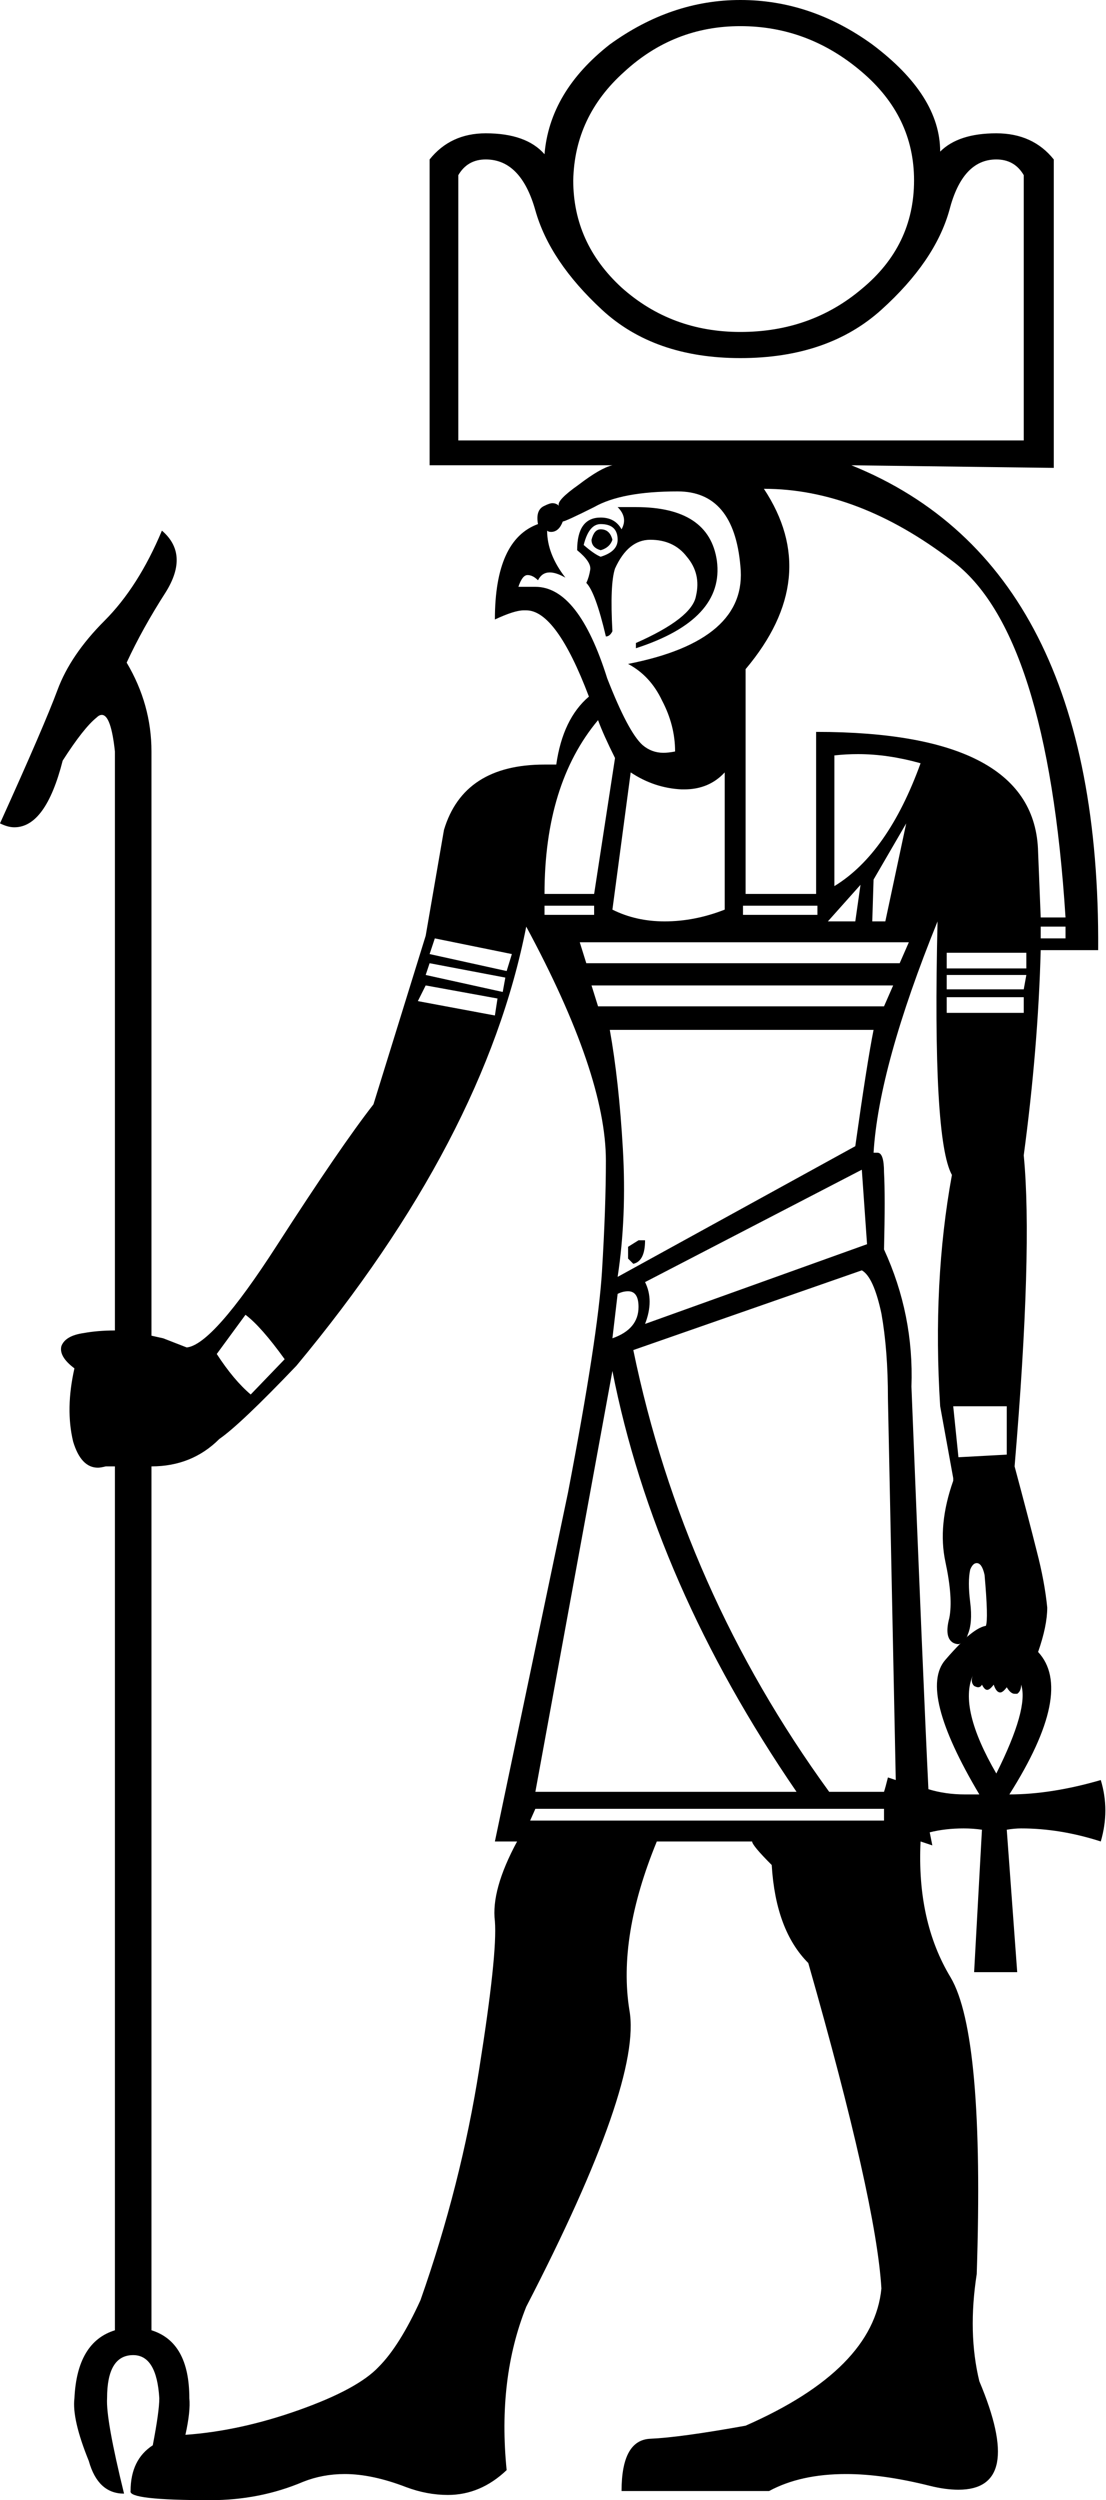 <?xml version='1.0' encoding ='UTF-8' standalone='yes'?>
<svg width='8.47' height='19.13' xmlns='http://www.w3.org/2000/svg' xmlns:xlink='http://www.w3.org/1999/xlink' >
<path style='fill:black; stroke:none' d=' M 5.67 0.2  Q 6.19 0.2 6.6 0.55  Q 7 0.89 7 1.38  Q 7 1.88 6.6 2.21  Q 6.21 2.54 5.67 2.54  Q 5.14 2.54 4.76 2.2  Q 4.39 1.86 4.39 1.38  Q 4.4 0.89 4.78 0.55  Q 5.16 0.2 5.67 0.2  Z  M 7.63 1.22  Q 7.77 1.22 7.84 1.34  L 7.84 3.37  L 3.51 3.37  L 3.51 1.34  Q 3.58 1.22 3.72 1.22  Q 3.99 1.22 4.1 1.61  Q 4.21 2 4.61 2.37  Q 5.01 2.74 5.67 2.74  Q 6.34 2.74 6.75 2.37  Q 7.16 2 7.27 1.61  Q 7.37 1.22 7.63 1.22  Z  M 4.6 4.05  Q 4.55 4.05 4.53 4.13  Q 4.53 4.19 4.6 4.21  Q 4.67 4.19 4.69 4.13  Q 4.67 4.05 4.6 4.05  Z  M 4.6 4.01  Q 4.73 4.01 4.73 4.13  Q 4.73 4.22 4.6 4.26  Q 4.55 4.24 4.47 4.17  Q 4.51 4.01 4.6 4.01  Z  M 4.87 3.88  Q 4.8 3.88 4.73 3.88  Q 4.81 3.96 4.76 4.05  Q 4.71 3.96 4.6 3.96  Q 4.42 3.96 4.42 4.21  Q 4.53 4.3 4.52 4.36  Q 4.51 4.42 4.49 4.46  Q 4.56 4.53 4.64 4.87  Q 4.67 4.87 4.69 4.83  Q 4.67 4.47 4.71 4.35  Q 4.81 4.13 4.98 4.13  Q 5.16 4.13 5.26 4.26  Q 5.37 4.39 5.33 4.56  Q 5.3 4.73 4.87 4.92  L 4.87 4.96  Q 5.55 4.74 5.49 4.29  Q 5.43 3.88 4.87 3.88  Z  M 5.19 3.76  Q 5.62 3.76 5.67 4.33  Q 5.73 4.9 4.81 5.08  Q 4.98 5.17 5.07 5.36  Q 5.17 5.55 5.17 5.75  Q 5.12 5.76 5.08 5.76  Q 4.99 5.76 4.92 5.7  Q 4.81 5.6 4.65 5.19  Q 4.43 4.49 4.1 4.49  Q 4.09 4.49 4.08 4.49  L 3.97 4.49  Q 4 4.4 4.04 4.4  Q 4.08 4.4 4.12 4.44  Q 4.15 4.38 4.21 4.38  Q 4.26 4.38 4.33 4.42  Q 4.19 4.24 4.19 4.06  L 4.19 4.06  Q 4.2 4.07 4.22 4.07  Q 4.28 4.07 4.31 3.99  Q 4.33 3.99 4.55 3.88  Q 4.76 3.76 5.19 3.76  Z  M 6.57 5.77  Q 6.8 5.77 7.05 5.84  Q 6.8 6.53 6.39 6.78  L 6.39 5.78  Q 6.48 5.77 6.57 5.77  Z  M 4.58 5.51  Q 4.62 5.62 4.71 5.8  L 4.55 6.84  L 4.17 6.84  Q 4.17 6 4.58 5.51  Z  M 4.55 6.93  L 4.55 7  L 4.17 7  L 4.17 6.93  Z  M 6.26 6.93  L 6.26 7  L 5.69 7  L 5.69 6.93  Z  M 5.85 3.74  Q 6.57 3.74 7.29 4.29  Q 8.02 4.83 8.16 7.02  L 7.97 7.02  L 7.95 6.52  Q 7.93 5.6 6.25 5.6  L 6.25 6.84  L 5.71 6.84  L 5.71 5.12  Q 6.3 4.42 5.85 3.74  Z  M 5.55 5.91  L 5.55 6.96  Q 5.32 7.05 5.09 7.05  Q 4.87 7.05 4.69 6.96  L 4.83 5.91  Q 5.01 6.03 5.22 6.04  Q 5.23 6.04 5.24 6.04  Q 5.43 6.04 5.55 5.91  Z  M 6.59 6.77  L 6.55 7.05  L 6.34 7.05  L 6.59 6.77  Z  M 6.94 6.3  L 6.78 7.05  L 6.68 7.05  L 6.69 6.73  L 6.94 6.3  Z  M 8.16 7.09  L 8.16 7.18  L 7.97 7.18  L 7.97 7.09  Z  M 6.96 7.21  L 6.89 7.37  L 4.49 7.37  L 4.44 7.21  Z  M 7.86 7.29  L 7.86 7.41  L 7.25 7.41  L 7.25 7.29  Z  M 3.33 7.18  L 3.92 7.3  L 3.88 7.43  L 3.29 7.3  L 3.33 7.18  Z  M 7.86 7.46  L 7.84 7.57  L 7.25 7.57  L 7.25 7.46  Z  M 3.29 7.37  L 3.87 7.48  L 3.85 7.59  L 3.26 7.46  L 3.29 7.37  Z  M 6.84 7.54  L 6.77 7.7  L 4.58 7.7  L 4.53 7.54  Z  M 7.84 7.63  L 7.84 7.75  L 7.25 7.75  L 7.25 7.63  Z  M 3.26 7.54  L 3.81 7.64  L 3.79 7.77  L 3.2 7.66  L 3.26 7.54  Z  M 4.89 9.49  L 4.81 9.54  L 4.81 9.63  L 4.85 9.67  Q 4.94 9.65 4.94 9.49  Z  M 6.69 7.88  Q 6.64 8.13 6.55 8.77  L 4.73 9.77  Q 4.8 9.31 4.77 8.79  Q 4.74 8.27 4.67 7.88  Z  M 6.6 8.95  L 6.64 9.52  L 4.94 10.13  Q 5.01 9.95 4.94 9.81  L 6.6 8.95  Z  M 4.81 9.88  Q 4.89 9.88 4.89 10  Q 4.89 10.17 4.69 10.24  L 4.73 9.9  Q 4.77 9.88 4.81 9.88  Z  M 1.88 10.06  Q 2 10.15 2.18 10.4  L 1.92 10.67  Q 1.79 10.56 1.66 10.36  L 1.88 10.06  Z  M 7.71 10.76  L 7.71 11.13  L 7.34 11.15  L 7.3 10.76  Z  M 7.48 11.96  Q 7.52 11.96 7.54 12.05  Q 7.57 12.39 7.55 12.44  Q 7.49 12.45 7.4 12.53  L 7.4 12.53  Q 7.41 12.52 7.41 12.51  Q 7.45 12.42 7.43 12.26  Q 7.41 12.1 7.43 12.01  Q 7.45 11.96 7.48 11.96  Z  M 7.4 12.53  Q 7.4 12.53 7.4 12.53  L 7.4 12.53  Q 7.4 12.53 7.4 12.53  Z  M 7.45 12.82  Q 7.43 12.87 7.46 12.9  Q 7.48 12.91 7.49 12.91  Q 7.51 12.91 7.52 12.89  Q 7.54 12.93 7.56 12.93  Q 7.58 12.93 7.61 12.89  Q 7.63 12.95 7.66 12.95  Q 7.68 12.95 7.71 12.91  Q 7.74 12.96 7.77 12.96  Q 7.78 12.96 7.79 12.96  Q 7.82 12.94 7.82 12.89  L 7.82 12.89  Q 7.88 13.07 7.63 13.57  Q 7.34 13.07 7.45 12.82  Z  M 4.69 10.49  Q 5.01 12.12 6.1 13.71  L 4.1 13.71  L 4.69 10.49  Z  M 6.6 9.72  Q 6.69 9.77 6.75 10.05  Q 6.8 10.33 6.8 10.7  L 6.86 13.62  L 6.8 13.6  Q 6.78 13.68 6.77 13.71  L 6.35 13.71  Q 5.23 12.17 4.85 10.33  L 6.6 9.72  Z  M 7.18 7.05  Q 7.14 8.72 7.29 8.99  Q 7.14 9.81 7.2 10.76  L 7.3 11.31  L 7.3 11.33  Q 7.18 11.67 7.24 11.95  Q 7.3 12.23 7.27 12.38  Q 7.23 12.53 7.3 12.57  Q 7.32 12.58 7.34 12.58  Q 7.35 12.58 7.36 12.57  L 7.36 12.57  Q 7.3 12.63 7.24 12.7  Q 7.03 12.94 7.5 13.73  Q 7.45 13.73 7.39 13.73  Q 7.24 13.73 7.11 13.69  Q 7.07 12.87 6.98 10.61  Q 7 10.06 6.77 9.56  Q 6.78 9.15 6.77 8.97  Q 6.77 8.82 6.72 8.82  Q 6.71 8.82 6.69 8.82  Q 6.73 8.16 7.18 7.05  Z  M 6.77 13.84  Q 6.77 13.85 6.77 13.93  L 4.06 13.93  L 4.1 13.84  Z  M 4.03 7.09  Q 4.64 8.22 4.64 8.88  Q 4.64 9.24 4.61 9.73  Q 4.58 10.22 4.35 11.42  L 3.79 14.09  L 3.96 14.09  Q 3.76 14.46 3.79 14.7  Q 3.81 14.95 3.67 15.83  Q 3.53 16.72 3.22 17.6  Q 3.06 17.95 2.9 18.11  Q 2.74 18.28 2.29 18.44  Q 1.84 18.6 1.42 18.63  Q 1.42 18.63 1.42 18.63  L 1.42 18.63  Q 1.46 18.45 1.45 18.35  Q 1.45 17.92 1.16 17.83  L 1.16 11.22  Q 1.47 11.22 1.68 11.01  Q 1.84 10.9 2.27 10.45  Q 3.71 8.72 4.03 7.09  Z  M 1.42 18.63  Q 1.42 18.63 1.42 18.63  L 1.42 18.63  Q 1.42 18.63 1.42 18.63  Z  M 5.67 0  Q 5.14 0 4.67 0.34  Q 4.21 0.7 4.17 1.18  Q 4.03 1.02 3.72 1.02  Q 3.45 1.02 3.29 1.22  L 3.29 3.56  L 4.69 3.56  Q 4.6 3.58 4.43 3.71  Q 4.26 3.83 4.28 3.87  Q 4.26 3.85 4.23 3.85  Q 4.21 3.85 4.17 3.87  Q 4.1 3.9 4.12 4.01  Q 3.79 4.13 3.79 4.74  Q 3.94 4.67 4.01 4.67  Q 4.02 4.67 4.03 4.67  Q 4.26 4.67 4.51 5.33  Q 4.31 5.5 4.26 5.85  Q 4.22 5.85 4.17 5.85  Q 3.55 5.85 3.4 6.35  L 3.26 7.16  L 2.86 8.45  Q 2.61 8.77 2.12 9.53  Q 1.63 10.29 1.43 10.31  L 1.25 10.24  L 1.16 10.22  L 1.16 5.75  Q 1.16 5.39 0.97 5.07  Q 1.09 4.81 1.27 4.53  Q 1.45 4.24 1.24 4.06  Q 1.06 4.49 0.8 4.75  Q 0.54 5.01 0.44 5.28  Q 0.34 5.55 0 6.3  Q 0.06 6.33 0.11 6.33  Q 0.35 6.33 0.48 5.82  Q 0.64 5.57 0.74 5.49  Q 0.76 5.47 0.78 5.47  Q 0.85 5.47 0.88 5.75  L 0.88 10.18  Q 0.75 10.18 0.64 10.2  Q 0.5 10.22 0.47 10.3  Q 0.45 10.38 0.57 10.47  Q 0.5 10.78 0.56 11.03  Q 0.62 11.23 0.75 11.23  Q 0.77 11.23 0.81 11.22  L 0.88 11.22  L 0.88 17.83  Q 0.59 17.92 0.57 18.35  Q 0.55 18.51 0.68 18.83  Q 0.75 19.08 0.95 19.08  Q 0.81 18.51 0.82 18.35  Q 0.82 18.02 1.02 18.02  Q 1.2 18.02 1.22 18.35  Q 1.22 18.45 1.17 18.71  L 1.17 18.71  Q 1 18.82 1 19.06  Q 0.98 19.13 1.61 19.13  Q 1.99 19.13 2.32 18.99  Q 2.47 18.93 2.64 18.93  Q 2.85 18.93 3.11 19.03  Q 3.27 19.09 3.43 19.09  Q 3.68 19.09 3.88 18.9  Q 3.81 18.2 4.03 17.65  Q 4.92 15.93 4.82 15.38  Q 4.73 14.82 5.03 14.09  L 5.76 14.09  Q 5.76 14.12 5.91 14.27  Q 5.94 14.77 6.19 15.02  Q 6.71 16.84 6.75 17.51  Q 6.69 18.13 5.71 18.56  Q 5.21 18.65 4.98 18.66  Q 4.76 18.67 4.76 19.06  L 5.89 19.06  Q 6.13 18.93 6.48 18.93  Q 6.76 18.93 7.12 19.02  Q 7.24 19.05 7.34 19.05  Q 7.85 19.05 7.5 18.22  Q 7.41 17.85 7.48 17.4  Q 7.54 15.57 7.28 15.13  Q 7.02 14.7 7.05 14.09  L 7.05 14.09  L 7.14 14.12  L 7.14 14.12  L 7.12 14.02  Q 7.24 13.99 7.38 13.99  Q 7.45 13.99 7.52 14  L 7.46 15.09  L 7.79 15.09  L 7.71 14  Q 7.77 13.99 7.82 13.99  Q 8.12 13.99 8.43 14.09  Q 8.5 13.85 8.43 13.62  Q 8.05 13.73 7.73 13.73  Q 8.23 12.94 7.95 12.64  Q 8.02 12.44 8.02 12.3  Q 8 12.1 7.94 11.87  Q 7.88 11.63 7.77 11.22  Q 7.91 9.56 7.84 8.84  Q 7.95 8.02 7.97 7.27  L 8.41 7.27  Q 8.43 4.33 6.52 3.56  L 6.52 3.56  L 8.07 3.58  L 8.07 1.22  Q 7.91 1.02 7.63 1.02  Q 7.34 1.02 7.2 1.16  Q 7.2 0.73 6.68 0.34  Q 6.21 0 5.67 0  Z '/></svg>
